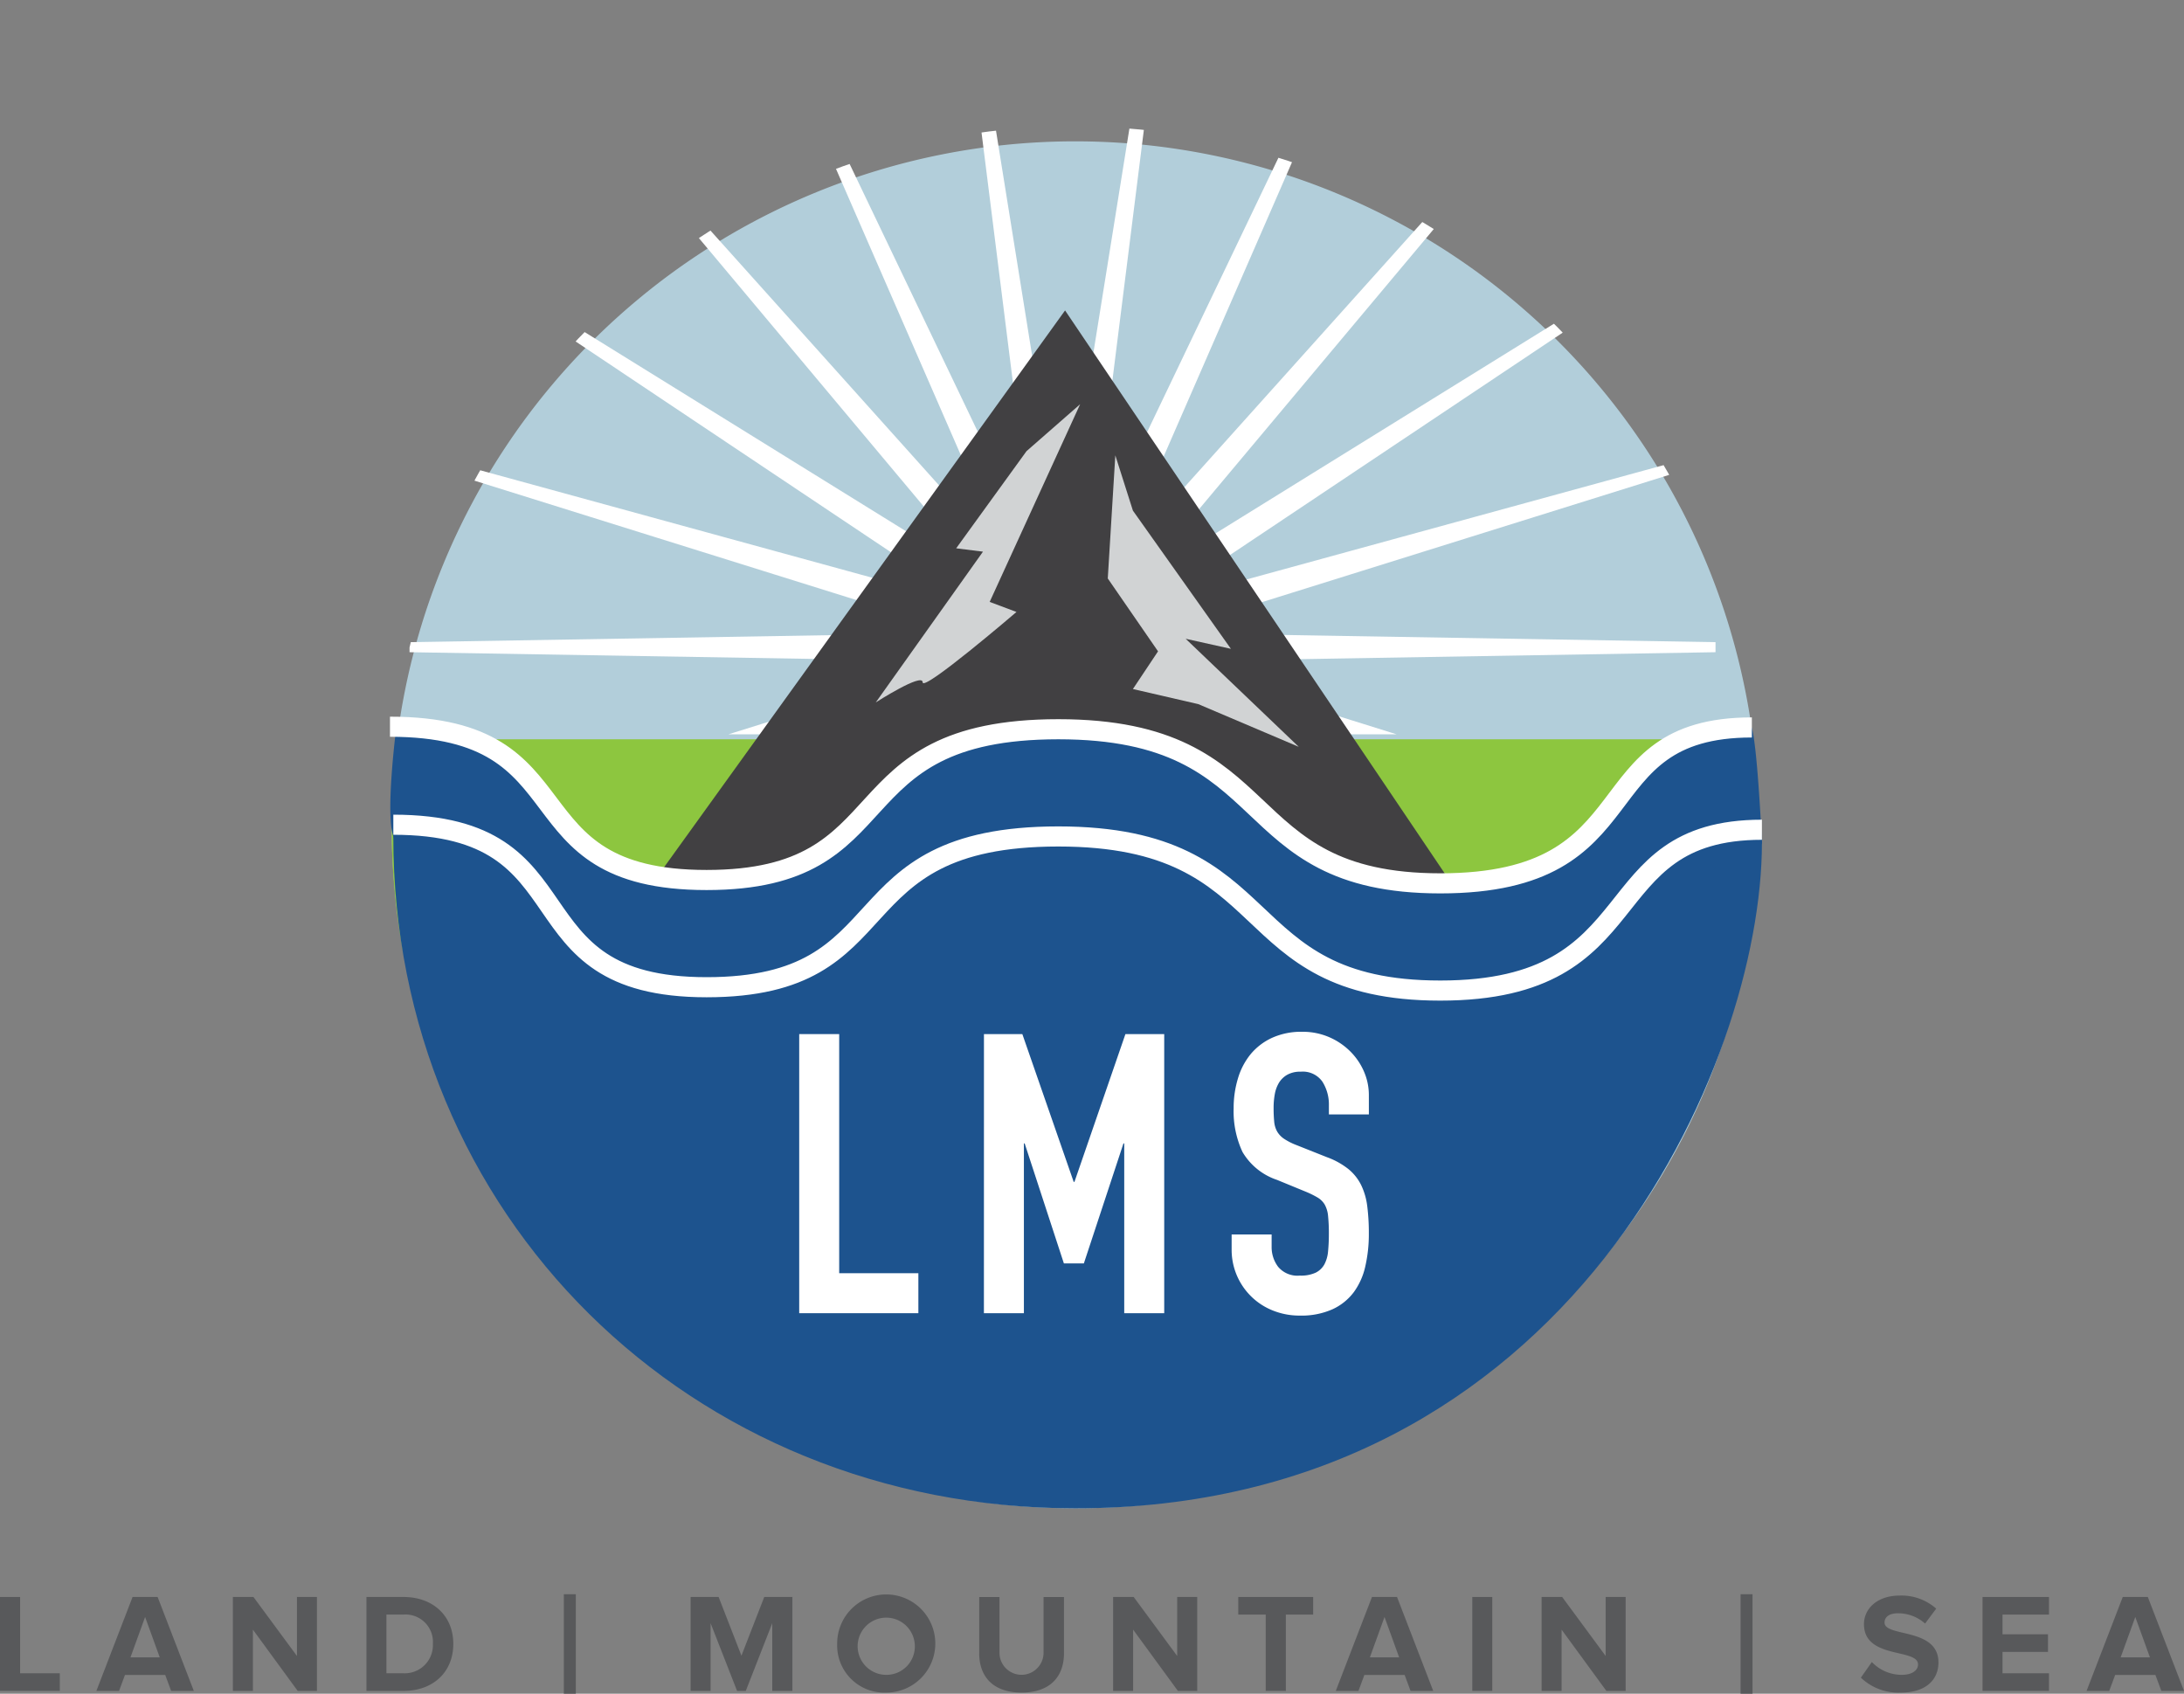 <svg id="Layer_1" data-name="Layer 1" xmlns="http://www.w3.org/2000/svg" xmlns:xlink="http://www.w3.org/1999/xlink" viewBox="0 0 217.296 168.506"><rect x="0" y="0" width="217.296" height="168.506" fill="#808080" stroke="none"/><defs><style>.cls-1,.cls-9{fill:none;}.cls-2{fill:#58595b;}.cls-3{fill:#b2ceda;}.cls-4{fill:#8dc63f;}.cls-5{clip-path:url(#clip-path);}.cls-6{fill:#fff;}.cls-7{fill:#414042;}.cls-8{fill:#1d538e;}.cls-9{stroke:#fff;stroke-miterlimit:10;stroke-width:2px;}.cls-10{fill:#d1d3d4;}</style><clipPath id="clip-path" transform="translate(-9.283 12.561)"><path class="cls-1" d="M48.082,68a68,68,0,1,1,68,68"/></clipPath></defs><title>LMS_logo</title><path class="cls-2" d="M9.283,155.664v-9.343h2v7.592h3.95v1.751Z" transform="translate(-9.283 12.561)"/><path class="cls-2" d="M26.31,155.664l-.588-1.583H21.716l-.588,1.583H18.873l3.6-9.343h2.493l3.6,9.343ZM23.72,148.31l-1.457,4.02h2.913Z" transform="translate(-9.283 12.561)"/><path class="cls-2" d="M38.9,155.664l-4.454-6.093v6.093H32.453v-9.343H34.5l4.328,5.87v-5.87h1.989v9.343Z" transform="translate(-9.283 12.561)"/><path class="cls-2" d="M45.741,155.664v-9.343h3.684c2.928,0,4.959,1.863,4.959,4.665,0,2.83-2.031,4.679-4.945,4.679Zm6.611-4.679a2.727,2.727,0,0,0-2.914-2.914H47.729v5.841h1.7A2.8,2.8,0,0,0,52.352,150.986Z" transform="translate(-9.283 12.561)"/><path class="cls-2" d="M65.382,155.945v-9.9h1.19v9.9Z" transform="translate(-9.283 12.561)"/><path class="cls-2" d="M86.119,155.664v-6.738l-2.634,6.738h-.868l-2.634-6.738v6.738H77.995v-9.343h2.787l2.27,5.841,2.269-5.841h2.8v9.343Z" transform="translate(-9.283 12.561)"/><path class="cls-2" d="M92.577,151a4.882,4.882,0,1,1,4.889,4.833A4.694,4.694,0,0,1,92.577,151Zm7.718,0a2.845,2.845,0,1,0-2.829,3.068A2.825,2.825,0,0,0,100.295,151Z" transform="translate(-9.283 12.561)"/><path class="cls-2" d="M106.709,151.924v-5.6h2.017v5.547a2.192,2.192,0,1,0,4.385,0v-5.547h2.031v5.6c0,2.312-1.373,3.908-4.217,3.908S106.709,154.236,106.709,151.924Z" transform="translate(-9.283 12.561)"/><path class="cls-2" d="M126.476,155.664l-4.454-6.093v6.093h-1.989v-9.343h2.045l4.328,5.87v-5.87H128.4v9.343Z" transform="translate(-9.283 12.561)"/><path class="cls-2" d="M135.216,155.664v-7.592h-2.731v-1.751h7.451v1.751h-2.717v7.592Z" transform="translate(-9.283 12.561)"/><path class="cls-2" d="M149.625,155.664l-.588-1.583H145.03l-.588,1.583h-2.255l3.6-9.343h2.493l3.6,9.343Zm-2.591-7.354-1.457,4.02h2.913Z" transform="translate(-9.283 12.561)"/><path class="cls-2" d="M155.767,155.664v-9.343h1.989v9.343Z" transform="translate(-9.283 12.561)"/><path class="cls-2" d="M169.107,155.664l-4.454-6.093v6.093h-1.989v-9.343h2.045l4.328,5.87v-5.87h1.989v9.343Z" transform="translate(-9.283 12.561)"/><path class="cls-2" d="M182.46,155.945v-9.9h1.19v9.9Z" transform="translate(-9.283 12.561)"/><path class="cls-2" d="M194.429,154.347l1.093-1.555a4.1,4.1,0,0,0,2.97,1.275c1.106,0,1.624-.49,1.624-1.037,0-1.625-5.379-.49-5.379-4.006,0-1.555,1.345-2.843,3.544-2.843a5.2,5.2,0,0,1,3.643,1.3l-1.106,1.485a4.016,4.016,0,0,0-2.718-1.022c-.841,0-1.316.364-1.316.925,0,1.471,5.364.476,5.364,3.964,0,1.709-1.232,3-3.739,3A5.394,5.394,0,0,1,194.429,154.347Z" transform="translate(-9.283 12.561)"/><path class="cls-2" d="M206.534,155.664v-9.343h6.611v1.751h-4.623v1.961h4.525v1.751h-4.525v2.129h4.623v1.751Z" transform="translate(-9.283 12.561)"/><path class="cls-2" d="M224.324,155.664l-.588-1.583h-4.007l-.588,1.583h-2.255l3.6-9.343h2.493l3.6,9.343Zm-2.591-7.354-1.457,4.02h2.913Z" transform="translate(-9.283 12.561)"/><path class="cls-3" d="M184.251,69.5a68,68,0,1,1-68-68A68,68,0,0,1,184.251,69.5Z" transform="translate(-9.283 12.561)"/><path class="cls-4" d="M48.251,69.833a68.308,68.308,0,0,0,1.139,12.345l61.621,6.145,71.4-2.819a67.315,67.315,0,0,0,1.244-24.514H48.842A68.552,68.552,0,0,0,48.251,69.833Z" transform="translate(-9.283 12.561)"/><g class="cls-5"><polygon class="cls-6" points="92.888 66.183 94.557 66.155 72.484 73.055 80.375 73.055 95.268 68.973 93.959 69.784 95.361 69.346 89.811 73.055 94.776 73.055 97.041 71.651 95.93 72.89 97.256 72.004 96.375 73.055 115.055 73.055 114.175 72.004 115.502 72.891 114.39 71.651 116.654 73.055 121.619 73.055 116.069 69.345 117.473 69.784 116.164 68.973 131.055 73.055 138.947 73.055 116.875 66.155 118.543 66.183 117.075 65.78 170.685 64.888 170.685 63.888 117.075 62.996 118.544 62.593 116.875 62.621 168.205 46.577 167.924 45.617 116.163 59.804 117.473 58.992 116.07 59.431 160.626 29.654 160.085 28.814 114.389 57.126 115.502 55.886 114.176 56.771 148.652 15.627 147.897 14.972 112.102 54.866 112.749 53.513 111.698 54.768 133.185 5.502 132.275 5.086 109.096 53.507 109.342 51.976 108.726 53.388 115.413 0.142 114.423 0 105.914 52.989 105.716 51.416 105.518 52.989 97.009 0 96.019 0.142 102.705 53.388 102.089 51.975 102.335 53.506 79.159 5.085 78.249 5.501 99.734 54.768 98.683 53.513 99.33 54.865 63.538 14.969 62.782 15.625 97.257 56.772 95.93 55.886 97.041 57.124 51.348 28.812 50.807 29.652 95.362 59.43 93.959 58.992 95.269 59.804 43.508 45.616 43.226 46.575 94.558 62.621 92.888 62.593 94.357 62.996 40.747 63.888 40.747 64.888 94.357 65.78 92.888 66.183"/></g><polyline class="cls-7" points="65.634 86.885 105.968 30.885 144.634 88.218"/><path class="cls-8" d="M48.751,59.49s-1.167,8.843-.333,11.167,10.667,23.333,27,21.5,28.167-14.833,38.833-14.167,20.167,18.667,39.167,17,31.167-23.679,31.167-23.679-.5-11.154-1.167-11.821c-.3-.3-7.029-.919-10.167,3.667-4.333,6.333-10,12.5-20,12.5-17.5,0-19.333-15.833-38.667-15.667-22,.19-15.345,15.754-35.333,15-17.667-.667-13.436-9.269-19.75-13A18.03,18.03,0,0,0,48.751,59.49Z" transform="translate(-9.283 12.561)"/><path class="cls-8" d="M184.584,71.311c0-6.654-9.667,15.512-31,15.512-21,0-16.5-16.333-39-16.333s-17.5,15.5-34.167,15.167c-20-.4-14.167-15.167-30.167-15.334h-1l-.834.334c0,37.55,29.333,66.833,67.833,66.843C165.589,137.513,184.584,93.157,184.584,71.311Z" transform="translate(-9.283 12.561)"/><path class="cls-9" d="M48.417,69.49c20,0,11.167,16.167,31.167,16.167s12.5-15,35-15,17,15.333,38,15.333c21.333,0,15-16,32-16" transform="translate(-9.283 12.561)"/><path class="cls-6" d="M88.8,90.32h3.978v23.79h7.878v3.978H88.8Z" transform="translate(-9.283 12.561)"/><path class="cls-6" d="M107.181,90.32H111l5.108,14.7h.078l5.07-14.7h3.86v27.768h-3.978V101.2h-.078l-3.938,11.934h-1.989l-3.9-11.934h-.078v16.887h-3.978Z" transform="translate(-9.283 12.561)"/><path class="cls-6" d="M145.478,98.315H141.5v-.9a4.241,4.241,0,0,0-.644-2.359,2.38,2.38,0,0,0-2.165-.995,2.612,2.612,0,0,0-1.346.312,2.314,2.314,0,0,0-.819.8,3.363,3.363,0,0,0-.409,1.131A7.505,7.505,0,0,0,136,97.652a13.765,13.765,0,0,0,.059,1.385,2.449,2.449,0,0,0,.293.975,2.233,2.233,0,0,0,.683.722,6.2,6.2,0,0,0,1.229.624l3.042,1.209a7.573,7.573,0,0,1,2.145,1.189,4.834,4.834,0,0,1,1.268,1.6,6.787,6.787,0,0,1,.6,2.106,21.12,21.12,0,0,1,.156,2.71,14.266,14.266,0,0,1-.352,3.256,6.848,6.848,0,0,1-1.15,2.574,5.522,5.522,0,0,1-2.125,1.7,7.58,7.58,0,0,1-3.238.624,7.1,7.1,0,0,1-2.691-.507,6.49,6.49,0,0,1-4.095-6.084v-1.482h3.979V111.5a3.244,3.244,0,0,0,.644,1.969,2.506,2.506,0,0,0,2.164.877,3.486,3.486,0,0,0,1.58-.292,2.012,2.012,0,0,0,.858-.819,3.355,3.355,0,0,0,.37-1.307,17.1,17.1,0,0,0,.078-1.716,16.615,16.615,0,0,0-.078-1.794,2.841,2.841,0,0,0-.331-1.131,2.021,2.021,0,0,0-.7-.7A9.273,9.273,0,0,0,139.2,106l-2.847-1.17a6.308,6.308,0,0,1-3.452-2.789,9.592,9.592,0,0,1-.877-4.349,10.085,10.085,0,0,1,.429-2.964,6.911,6.911,0,0,1,1.268-2.418,6.046,6.046,0,0,1,2.126-1.619,6.994,6.994,0,0,1,3-.6,6.6,6.6,0,0,1,2.71.546,6.745,6.745,0,0,1,2.106,1.443,6.431,6.431,0,0,1,1.346,2.009,5.833,5.833,0,0,1,.468,2.281Z" transform="translate(-9.283 12.561)"/><path class="cls-9" d="M48.084,59.74c20,0,11.5,15.25,31.5,15.25s12.5-15,35-15,17,15.333,38,15.333c21.333,0,14-15.511,31-15.511" transform="translate(-9.283 12.561)"/><path class="cls-10" d="M111.417,32.323l-7,9.667,2.667.333-10.667,15s4.667-3,4.667-2,9.333-7,9.333-7l-2.667-1,9-19.667Z" transform="translate(-9.283 12.561)"/><polygon class="cls-10" points="112.718 50.801 122.468 64.551 117.968 63.551 129.218 74.301 119.218 70.051 112.718 68.551 115.218 64.801 110.218 57.551 110.968 45.301 112.718 50.801"/></svg>